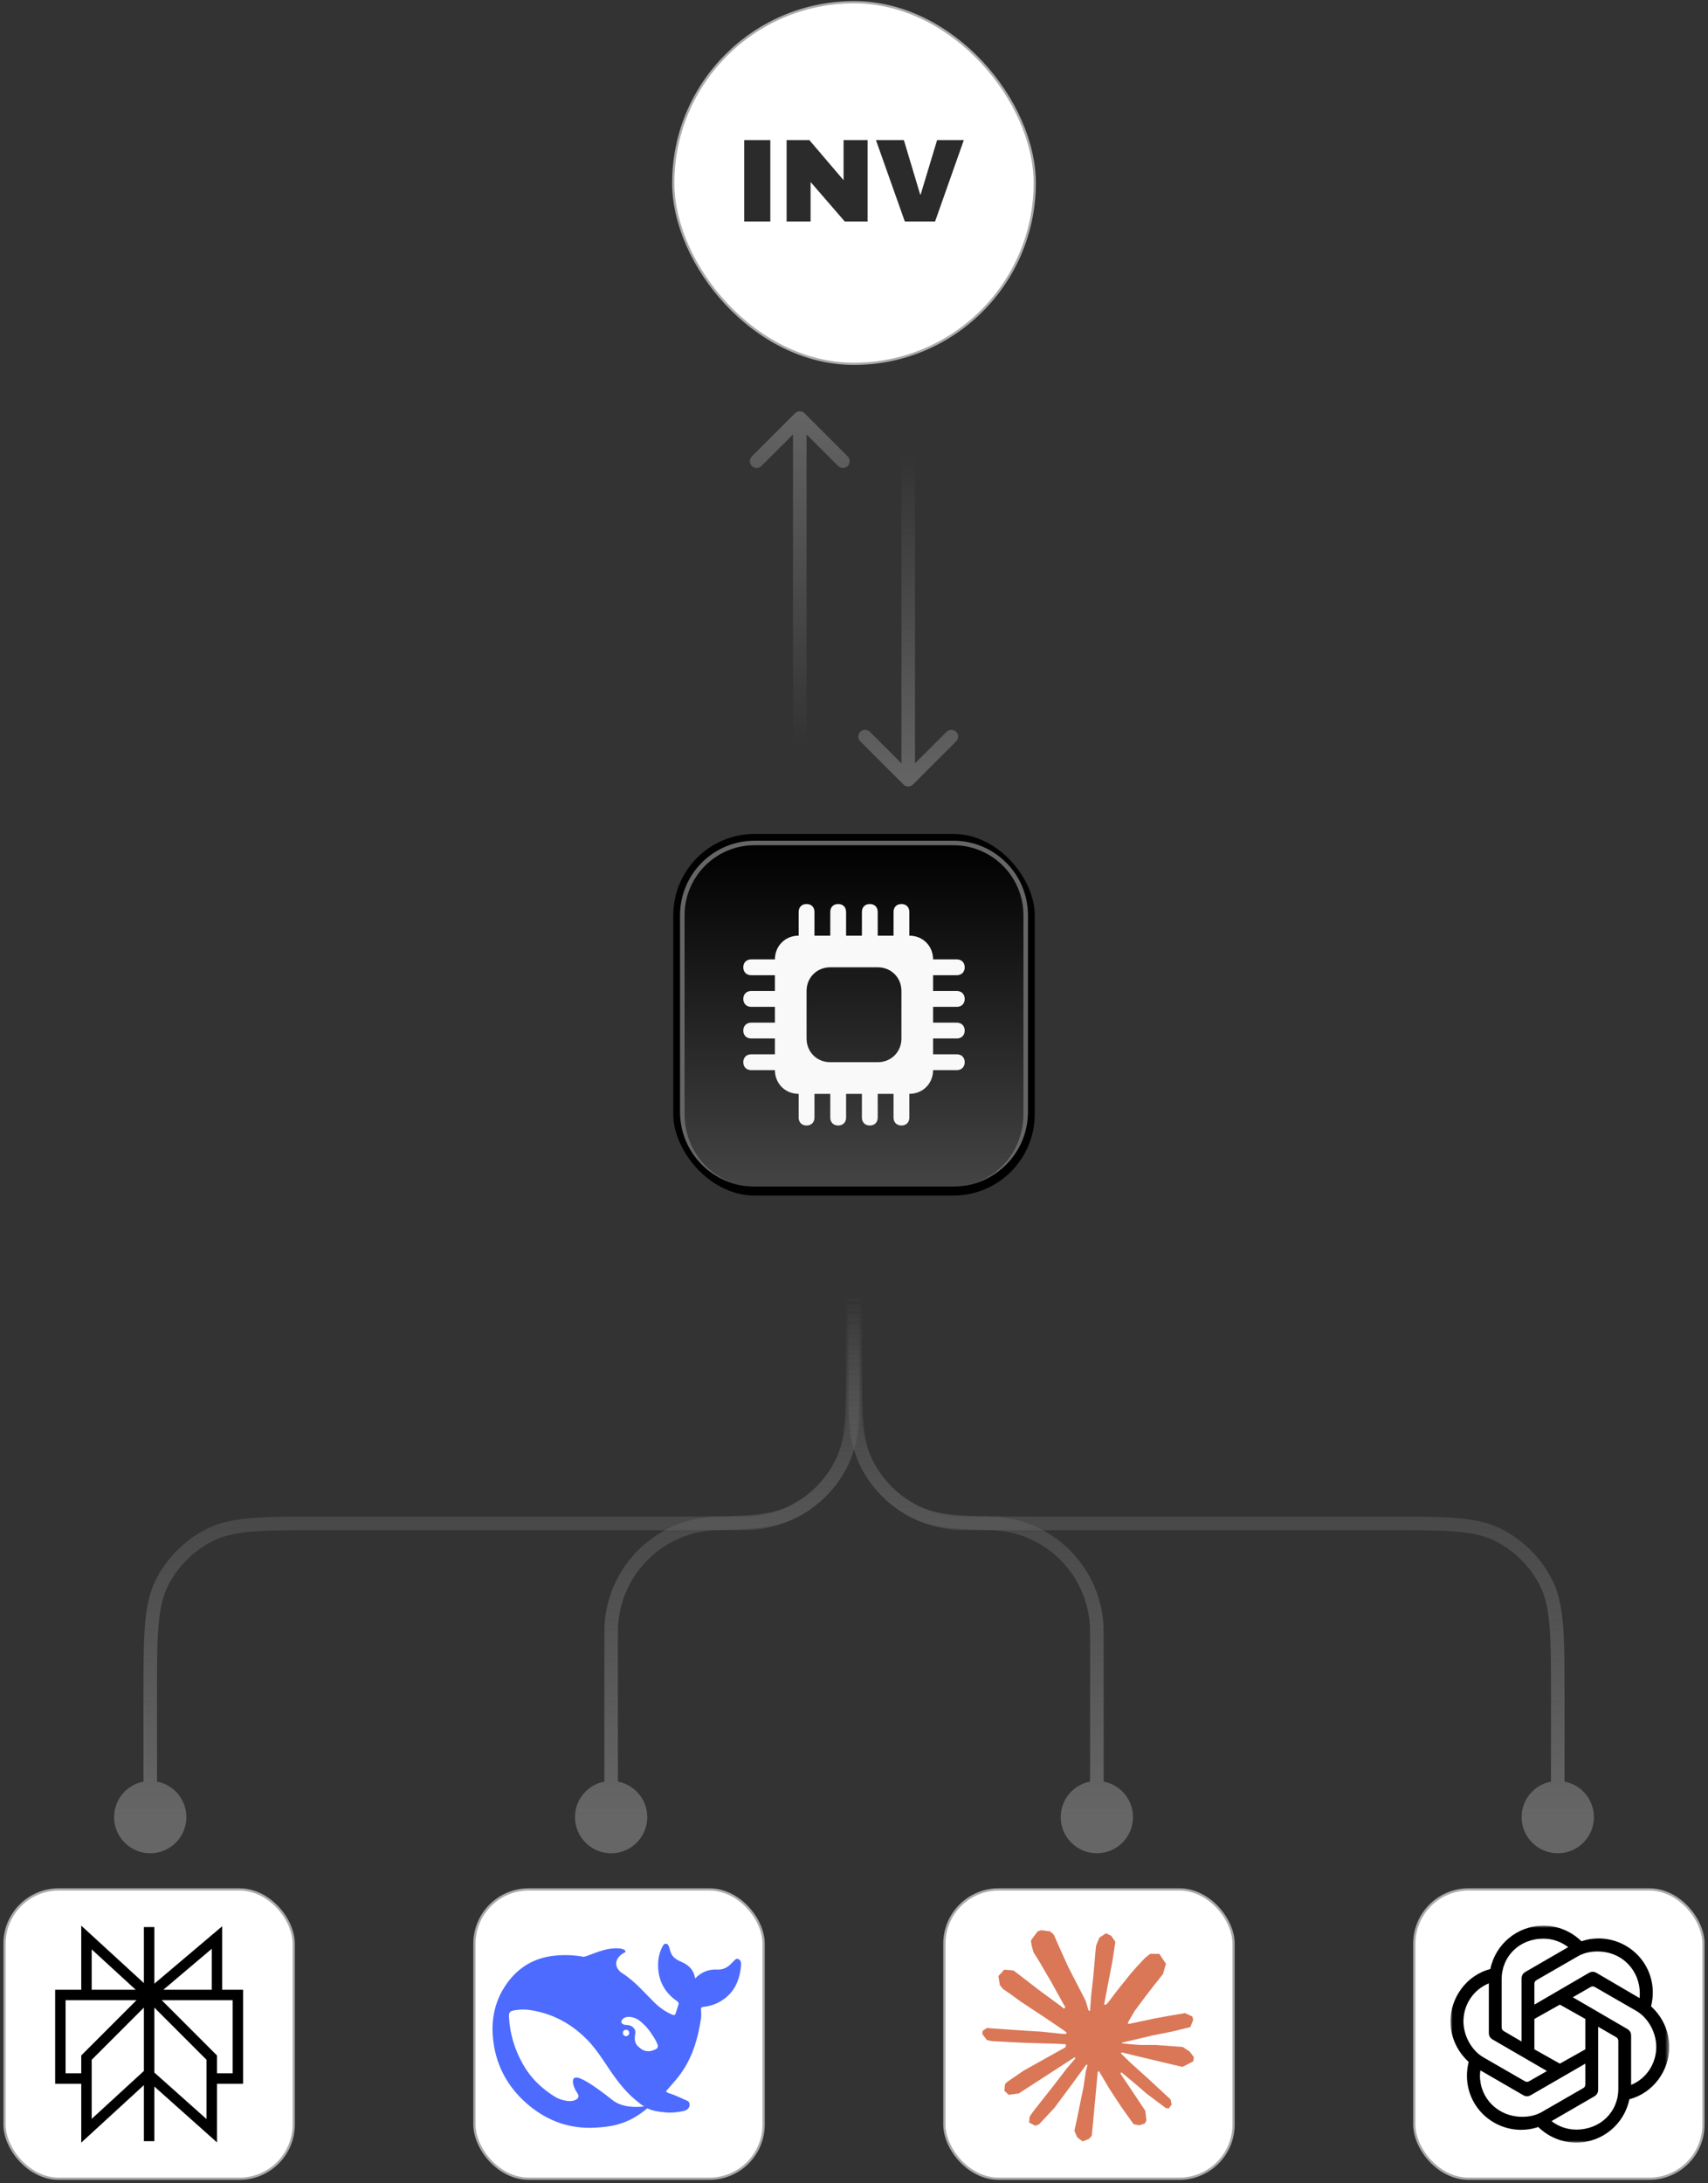 <svg width="378" height="483" viewBox="0 0 378 483" fill="none" xmlns="http://www.w3.org/2000/svg">
<rect x="0" y="0" width="378" height="483" fill="#333333" stroke="none"/>
<rect x="149" y="0.488" width="80" height="80" rx="40" fill="white"/>
<rect x="149" y="0.488" width="80" height="80" rx="40" stroke="#AAAAAA" stroke-width="0.5"/>
<path d="M164.699 49V31H170.481V49H164.699Z" fill="#2B2B2B"/>
<path d="M186.955 49L179.394 40.262V49H174.083V31H179.132L186.694 39.869V31H192.005V49H186.955Z" fill="#2B2B2B"/>
<path d="M200.246 49L193.862 31H200.037L203.647 43.035H203.752L207.389 31H213.301L206.944 49H200.246Z" fill="#2B2B2B"/>
<path d="M178.061 91.427C177.475 90.842 176.525 90.842 175.939 91.427L166.393 100.973C165.808 101.559 165.808 102.509 166.393 103.095C166.979 103.68 167.929 103.68 168.515 103.095L177 94.609L185.485 103.095C186.071 103.68 187.021 103.68 187.607 103.095C188.192 102.509 188.192 101.559 187.607 100.973L178.061 91.427ZM175.5 172.488C175.5 173.316 176.172 173.988 177 173.988C177.828 173.988 178.5 173.316 178.5 172.488L175.5 172.488ZM177 92.488L175.5 92.488L175.5 172.488L177 172.488L178.5 172.488L178.5 92.488L177 92.488Z" fill="url(#paint0_linear_2877_3625)"/>
<path d="M202.061 173.549C201.475 174.134 200.525 174.134 199.939 173.549L190.393 164.003C189.808 163.417 189.808 162.467 190.393 161.881C190.979 161.296 191.929 161.296 192.515 161.881L201 170.367L209.485 161.881C210.071 161.296 211.021 161.296 211.607 161.881C212.192 162.467 212.192 163.417 211.607 164.003L202.061 173.549ZM199.5 92.488C199.5 91.66 200.172 90.988 201 90.988C201.828 90.988 202.5 91.66 202.5 92.488L199.5 92.488ZM201 172.488L199.5 172.488L199.5 92.488L201 92.488L202.5 92.488L202.5 172.488L201 172.488Z" fill="url(#paint1_linear_2877_3625)"/>
<rect x="149" y="184.488" width="80" height="80" rx="18" fill="black"/>
<path d="M151 202.488C151 193.651 158.163 186.488 167 186.488H211C219.837 186.488 227 193.651 227 202.488V246.488C227 255.325 219.837 262.488 211 262.488H167C158.163 262.488 151 255.325 151 246.488V202.488Z" fill="url(#paint2_linear_2877_3625)"/>
<path d="M150.5 202.488C150.5 193.375 157.887 185.988 167 185.988H211C220.113 185.988 227.5 193.375 227.5 202.488H226.5C226.5 193.928 219.56 186.988 211 186.988H167C158.44 186.988 151.5 193.928 151.5 202.488H150.5ZM227 262.488H151H227ZM167 262.488C157.887 262.488 150.5 255.101 150.5 245.988V202.488C150.5 193.375 157.887 185.988 167 185.988V186.988C158.44 186.988 151.5 193.928 151.5 202.488V246.488C151.5 255.325 158.44 262.488 167 262.488ZM211 185.988C220.113 185.988 227.5 193.375 227.5 202.488V245.988C227.5 255.101 220.113 262.488 211 262.488C219.56 262.488 226.5 255.325 226.5 246.488V202.488C226.5 193.928 219.56 186.988 211 186.988V185.988Z" fill="#666666"/>
<path d="M211.75 222.738C212.8 222.738 213.5 222.038 213.5 220.988C213.5 219.938 212.8 219.238 211.75 219.238H206.5V215.738H211.75C212.8 215.738 213.5 215.038 213.5 213.988C213.5 212.938 212.8 212.238 211.75 212.238H206.5C206.5 209.263 204.225 206.988 201.25 206.988V201.738C201.25 200.688 200.55 199.988 199.5 199.988C198.45 199.988 197.75 200.688 197.75 201.738V206.988H194.25V201.738C194.25 200.688 193.55 199.988 192.5 199.988C191.45 199.988 190.75 200.688 190.75 201.738V206.988H187.25V201.738C187.25 200.688 186.55 199.988 185.5 199.988C184.45 199.988 183.75 200.688 183.75 201.738V206.988H180.25V201.738C180.25 200.688 179.55 199.988 178.5 199.988C177.45 199.988 176.75 200.688 176.75 201.738V206.988C173.775 206.988 171.5 209.263 171.5 212.238H166.25C165.2 212.238 164.5 212.938 164.5 213.988C164.5 215.038 165.2 215.738 166.25 215.738H171.5V219.238H166.25C165.2 219.238 164.5 219.938 164.5 220.988C164.5 222.038 165.2 222.738 166.25 222.738H171.5V226.238H166.25C165.2 226.238 164.5 226.938 164.5 227.988C164.5 229.038 165.2 229.738 166.25 229.738H171.5V233.238H166.25C165.2 233.238 164.5 233.938 164.5 234.988C164.5 236.038 165.2 236.738 166.25 236.738H171.5C171.5 239.713 173.775 241.988 176.75 241.988V247.238C176.75 248.288 177.45 248.988 178.5 248.988C179.55 248.988 180.25 248.288 180.25 247.238V241.988H183.75V247.238C183.75 248.288 184.45 248.988 185.5 248.988C186.55 248.988 187.25 248.288 187.25 247.238V241.988H190.75V247.238C190.75 248.288 191.45 248.988 192.5 248.988C193.55 248.988 194.25 248.288 194.25 247.238V241.988H197.75V247.238C197.75 248.288 198.45 248.988 199.5 248.988C200.55 248.988 201.25 248.288 201.25 247.238V241.988C204.225 241.988 206.5 239.713 206.5 236.738H211.75C212.8 236.738 213.5 236.038 213.5 234.988C213.5 233.938 212.8 233.238 211.75 233.238H206.5V229.738H211.75C212.8 229.738 213.5 229.038 213.5 227.988C213.5 226.938 212.8 226.238 211.75 226.238H206.5V222.738H211.75ZM199.5 229.738C199.5 232.713 197.225 234.988 194.25 234.988H183.75C180.775 234.988 178.5 232.713 178.5 229.738V219.238C178.5 216.263 180.775 213.988 183.75 213.988H194.25C197.225 213.988 199.5 216.263 199.5 219.238V229.738Z" fill="#F9F9F9"/>
<path d="M25.25 401.988C25.25 406.406 28.832 409.988 33.25 409.988C37.668 409.988 41.25 406.406 41.25 401.988C41.25 397.57 37.668 393.988 33.25 393.988C28.832 393.988 25.25 397.57 25.25 401.988ZM46.354 339.604L47.035 340.94L46.354 339.604ZM35.866 350.092L34.529 349.411L35.866 350.092ZM186.134 323.884L184.798 323.203L186.134 323.884ZM175.646 334.372L176.327 335.709L175.646 334.372ZM188.75 276.488H187.25V298.588H188.75H190.25V276.488H188.75ZM150.35 336.988V335.488H71.65V336.988V338.488H150.35V336.988ZM33.25 375.388H31.75V401.988H33.25H34.75V375.388H33.25ZM71.65 336.988V335.488C64.954 335.488 59.842 335.487 55.765 335.82C51.67 336.155 48.487 336.834 45.673 338.267L46.354 339.604L47.035 340.94C49.355 339.758 52.1 339.129 56.009 338.81C59.936 338.489 64.905 338.488 71.65 338.488V336.988ZM33.25 375.388H34.75C34.75 368.643 34.751 363.674 35.072 359.747C35.391 355.838 36.02 353.093 37.202 350.773L35.866 350.092L34.529 349.411C33.096 352.225 32.416 355.408 32.082 359.503C31.749 363.58 31.75 368.692 31.75 375.388H33.25ZM46.354 339.604L45.673 338.267C40.875 340.712 36.974 344.613 34.529 349.411L35.866 350.092L37.202 350.773C39.359 346.54 42.802 343.098 47.035 340.94L46.354 339.604ZM188.75 298.588H187.25C187.25 305.333 187.249 310.302 186.928 314.229C186.609 318.138 185.98 320.883 184.798 323.203L186.134 323.884L187.471 324.565C188.904 321.751 189.583 318.568 189.918 314.473C190.251 310.396 190.25 305.284 190.25 298.588H188.75ZM150.35 336.988V338.488C157.046 338.488 162.158 338.489 166.235 338.156C170.33 337.822 173.513 337.142 176.327 335.709L175.646 334.372L174.965 333.036C172.645 334.218 169.9 334.847 165.991 335.166C162.064 335.487 157.095 335.488 150.35 335.488V336.988ZM186.134 323.884L184.798 323.203C182.641 327.436 179.198 330.879 174.965 333.036L175.646 334.372L176.327 335.709C181.125 333.264 185.026 329.363 187.471 324.565L186.134 323.884Z" fill="url(#paint3_linear_2877_3625)"/>
<path d="M352.75 401.988C352.75 406.406 349.168 409.988 344.75 409.988C340.332 409.988 336.75 406.406 336.75 401.988C336.75 397.57 340.332 393.988 344.75 393.988C349.168 393.988 352.75 397.57 352.75 401.988ZM331.646 339.604L330.965 340.94L331.646 339.604ZM342.134 350.092L343.471 349.411L342.134 350.092ZM191.866 323.884L193.202 323.203L191.866 323.884ZM202.354 334.372L201.673 335.709L202.354 334.372ZM189.25 276.488H190.75V298.588H189.25H187.75V276.488H189.25ZM227.65 336.988V335.488H306.35V336.988V338.488H227.65V336.988ZM344.75 375.388H346.25V401.988H344.75H343.25V375.388H344.75ZM306.35 336.988V335.488C313.046 335.488 318.158 335.487 322.235 335.82C326.33 336.155 329.513 336.834 332.327 338.267L331.646 339.604L330.965 340.94C328.645 339.758 325.9 339.129 321.991 338.81C318.064 338.489 313.095 338.488 306.35 338.488V336.988ZM344.75 375.388H343.25C343.25 368.643 343.249 363.674 342.928 359.747C342.609 355.838 341.98 353.093 340.798 350.773L342.134 350.092L343.471 349.411C344.904 352.225 345.583 355.408 345.918 359.503C346.251 363.58 346.25 368.692 346.25 375.388H344.75ZM331.646 339.604L332.327 338.267C337.125 340.712 341.026 344.613 343.471 349.411L342.134 350.092L340.798 350.773C338.64 346.54 335.198 343.098 330.965 340.94L331.646 339.604ZM189.25 298.588H190.75C190.75 305.333 190.751 310.302 191.072 314.229C191.391 318.138 192.02 320.883 193.202 323.203L191.866 323.884L190.529 324.565C189.096 321.751 188.417 318.568 188.082 314.473C187.749 310.396 187.75 305.284 187.75 298.588H189.25ZM227.65 336.988V338.488C220.954 338.488 215.842 338.489 211.765 338.156C207.67 337.822 204.487 337.142 201.673 335.709L202.354 334.372L203.035 333.036C205.355 334.218 208.1 334.847 212.009 335.166C215.936 335.487 220.905 335.488 227.65 335.488V336.988ZM191.866 323.884L193.202 323.203C195.359 327.436 198.802 330.879 203.035 333.036L202.354 334.372L201.673 335.709C196.875 333.264 192.974 329.363 190.529 324.565L191.866 323.884Z" fill="url(#paint4_linear_2877_3625)"/>
<path d="M127.25 401.988C127.25 406.406 130.832 409.988 135.25 409.988C139.668 409.988 143.25 406.406 143.25 401.988C143.25 397.57 139.668 393.988 135.25 393.988C130.832 393.988 127.25 397.57 127.25 401.988ZM157.093 337.085L156.958 335.591L157.093 337.085ZM188.653 315.145L187.159 315.01L188.653 315.145ZM166.907 336.891L166.772 335.397L166.907 336.891ZM188.75 276.488H187.25V310.238H188.75H190.25V276.488H188.75ZM135.25 363.738H133.75V401.988H135.25H136.75V363.738H135.25ZM162 336.988V335.488C159.479 335.488 158.119 335.487 156.958 335.591L157.093 337.085L157.228 338.579C158.22 338.49 159.414 338.488 162 338.488V336.988ZM135.25 363.738H136.75C136.75 361.152 136.752 359.958 136.841 358.966L135.347 358.831L133.853 358.696C133.748 359.857 133.75 361.217 133.75 363.738H135.25ZM157.093 337.085L156.958 335.591C144.686 336.699 134.961 346.424 133.853 358.696L135.347 358.831L136.841 358.966C137.818 348.137 146.399 339.556 157.228 338.579L157.093 337.085ZM188.75 310.238H187.25C187.25 312.825 187.248 314.018 187.159 315.01L188.653 315.145L190.147 315.28C190.252 314.119 190.25 312.759 190.25 310.238H188.75ZM162 336.988V338.488C164.521 338.488 165.881 338.49 167.042 338.385L166.907 336.891L166.772 335.397C165.78 335.487 164.586 335.488 162 335.488V336.988ZM188.653 315.145L187.159 315.01C186.182 325.839 177.601 334.42 166.772 335.397L166.907 336.891L167.042 338.385C179.314 337.277 189.039 327.552 190.147 315.28L188.653 315.145Z" fill="url(#paint5_linear_2877_3625)"/>
<path d="M250.75 401.988C250.75 406.406 247.168 409.988 242.75 409.988C238.332 409.988 234.75 406.406 234.75 401.988C234.75 397.57 238.332 393.988 242.75 393.988C247.168 393.988 250.75 397.57 250.75 401.988ZM220.907 337.085L221.042 335.591L220.907 337.085ZM189.347 315.145L190.841 315.01L189.347 315.145ZM211.093 336.891L211.228 335.397L211.093 336.891ZM189.25 276.488H190.75V310.238H189.25H187.75V276.488H189.25ZM242.75 363.738H244.25V401.988H242.75H241.25V363.738H242.75ZM216 336.988V335.488C218.521 335.488 219.881 335.487 221.042 335.591L220.907 337.085L220.772 338.579C219.78 338.49 218.586 338.488 216 338.488V336.988ZM242.75 363.738H241.25C241.25 361.152 241.248 359.958 241.159 358.966L242.653 358.831L244.147 358.696C244.252 359.857 244.25 361.217 244.25 363.738H242.75ZM220.907 337.085L221.042 335.591C233.314 336.699 243.039 346.424 244.147 358.696L242.653 358.831L241.159 358.966C240.182 348.137 231.601 339.556 220.772 338.579L220.907 337.085ZM189.25 310.238H190.75C190.75 312.825 190.752 314.018 190.841 315.01L189.347 315.145L187.853 315.28C187.748 314.119 187.75 312.759 187.75 310.238H189.25ZM216 336.988V338.488C213.479 338.488 212.119 338.49 210.958 338.385L211.093 336.891L211.228 335.397C212.22 335.487 213.414 335.488 216 335.488V336.988ZM189.347 315.145L190.841 315.01C191.818 325.839 200.399 334.42 211.228 335.397L211.093 336.891L210.958 338.385C198.686 337.277 188.961 327.552 187.853 315.28L189.347 315.145Z" fill="url(#paint6_linear_2877_3625)"/>
<rect x="1" y="417.988" width="64" height="64" rx="12" fill="white"/>
<rect x="1" y="417.988" width="64" height="64" rx="12" stroke="#AAAAAA" stroke-width="0.5"/>
<g clip-path="url(#clip0_2877_3625)">
<path d="M53.796 440.179H49.175V426.135L34.156 438.843V426.315H31.845V438.708L17.981 426V440.179H12.205V460.974H17.982V474L31.846 461.282V473.683H34.156V461.589L48.02 473.95V460.974H53.796L53.796 440.179ZM46.864 431.117V440.179H36.154L46.864 431.117ZM20.292 431.252L30.03 440.179H20.292V431.252ZM14.516 458.664V442.49H30.211L17.981 454.719V458.664H14.516ZM20.292 468.745V460.974L20.292 455.677L31.845 444.124V458.146L20.292 468.745ZM45.709 468.794L34.156 458.492V444.123L45.709 455.677V468.794ZM51.486 458.664H48.02V454.719L35.79 442.49H51.486V458.664Z" fill="black"/>
</g>
<rect x="105" y="417.988" width="64" height="64" rx="12" fill="white"/>
<rect x="105" y="417.988" width="64" height="64" rx="12" stroke="#AAAAAA" stroke-width="0.5"/>
<g clip-path="url(#clip1_2877_3625)">
<path d="M163.44 433.418C162.857 433.131 162.606 433.678 162.265 433.957C162.149 434.046 162.05 434.163 161.951 434.27C161.1 435.185 160.105 435.787 158.804 435.715C156.904 435.607 155.281 436.208 153.846 437.671C153.541 435.867 152.528 434.791 150.986 434.1C150.179 433.741 149.363 433.382 148.799 432.602C148.404 432.045 148.296 431.426 148.099 430.816C147.974 430.448 147.848 430.072 147.427 430.009C146.969 429.937 146.79 430.323 146.611 430.646C145.894 431.965 145.616 433.418 145.642 434.89C145.705 438.2 147.095 440.838 149.856 442.713C150.17 442.928 150.251 443.143 150.152 443.458C149.964 444.104 149.74 444.732 149.543 445.378C149.417 445.79 149.229 445.88 148.789 445.7C147.274 445.064 145.965 444.122 144.809 442.982C142.845 441.071 141.07 438.963 138.855 437.312C138.335 436.926 137.815 436.567 137.277 436.226C135.018 434.019 137.573 432.207 138.165 431.992C138.783 431.767 138.38 430.996 136.381 431.005C134.381 431.014 132.552 431.687 130.221 432.584C129.88 432.718 129.522 432.817 129.154 432.898C127.038 432.494 124.842 432.404 122.546 432.665C118.225 433.149 114.773 435.204 112.236 438.712C109.187 442.928 108.47 447.719 109.349 452.717C110.272 457.983 112.944 462.343 117.05 465.753C121.309 469.287 126.214 471.019 131.808 470.687C135.206 470.49 138.99 470.032 143.258 466.399C144.333 466.937 145.463 467.152 147.337 467.314C148.781 467.448 150.17 467.242 151.246 467.018C152.932 466.659 152.815 465.089 152.206 464.802C147.265 462.487 148.35 463.429 147.364 462.666C149.874 459.679 153.658 456.574 155.137 446.517C155.254 445.719 155.155 445.216 155.137 444.57C155.128 444.175 155.218 444.023 155.666 443.978C156.904 443.834 158.105 443.494 159.208 442.883C162.409 441.125 163.7 438.236 164.005 434.773C164.05 434.244 163.996 433.696 163.44 433.418ZM135.547 464.586C130.759 460.8 128.437 459.553 127.478 459.607C126.581 459.661 126.743 460.693 126.94 461.366C127.146 462.029 127.415 462.487 127.791 463.07C128.051 463.456 128.231 464.03 127.532 464.461C125.989 465.421 123.309 464.138 123.183 464.075C120.063 462.227 117.454 459.786 115.616 456.449C113.841 453.237 112.81 449.792 112.639 446.113C112.594 445.225 112.854 444.911 113.733 444.75C114.89 444.534 116.082 444.489 117.239 444.66C122.125 445.378 126.285 447.576 129.773 451.057C131.763 453.039 133.27 455.408 134.821 457.723C136.47 460.181 138.246 462.523 140.505 464.443C141.303 465.116 141.94 465.627 142.549 466.004C140.711 466.21 137.645 466.255 135.547 464.586ZM137.842 449.738C137.842 449.343 138.156 449.029 138.551 449.029C138.64 449.029 138.721 449.047 138.793 449.074C138.891 449.11 138.981 449.164 139.053 449.244C139.178 449.37 139.25 449.549 139.25 449.738C139.25 450.133 138.936 450.447 138.542 450.447C138.147 450.447 137.842 450.133 137.842 449.738ZM144.97 453.416C144.513 453.605 144.056 453.766 143.616 453.784C142.935 453.82 142.191 453.542 141.787 453.201C141.16 452.672 140.711 452.376 140.523 451.452C140.442 451.057 140.487 450.447 140.559 450.097C140.72 449.343 140.541 448.859 140.012 448.419C139.582 448.06 139.035 447.961 138.434 447.961C138.21 447.961 138.004 447.863 137.851 447.782C137.6 447.656 137.394 447.342 137.591 446.957C137.654 446.831 137.959 446.526 138.031 446.472C138.847 446.006 139.788 446.158 140.658 446.508C141.465 446.84 142.074 447.45 142.953 448.311C143.85 449.352 144.011 449.639 144.522 450.42C144.926 451.03 145.293 451.658 145.544 452.376C145.697 452.824 145.499 453.192 144.97 453.416Z" fill="#4D6BFE"/>
</g>
<rect x="209" y="417.988" width="64" height="64" rx="12" fill="white"/>
<rect x="209" y="417.988" width="64" height="64" rx="12" stroke="#AAAAAA" stroke-width="0.5"/>
<g clip-path="url(#clip2_2877_3625)">
<path d="M226.569 458.064L235.782 452.911L235.936 452.462L235.782 452.214H235.331L233.79 452.119L228.525 451.978L223.96 451.789L219.537 451.552L218.422 451.316L217.379 449.945L217.486 449.259L218.422 448.633L219.762 448.751L222.727 448.952L227.173 449.259L230.399 449.449L235.177 449.945H235.936L236.043 449.638L235.782 449.449L235.58 449.259L230.98 446.151L225.999 442.866L223.391 440.975L221.98 440.018L221.268 439.119L220.96 437.158L222.241 435.751L223.96 435.869L224.399 435.988L226.142 437.323L229.865 440.195L234.727 443.764L235.438 444.355L235.723 444.154L235.758 444.012L235.438 443.48L232.794 438.718L229.972 433.872L228.715 431.863L228.383 430.658C228.264 430.161 228.181 429.748 228.181 429.239L229.64 427.266L230.446 427.006L232.391 427.266L233.209 427.975L234.418 430.729L236.375 435.066L239.411 440.963L240.3 442.712L240.774 444.331L240.952 444.828H241.26V444.544L241.509 441.223L241.972 437.146L242.422 431.899L242.577 430.421L243.312 428.649L244.77 427.691L245.909 428.235L246.845 429.57L246.715 430.433L246.158 434.038L245.067 439.687L244.355 443.469H244.77L245.245 442.996L247.165 440.455L250.391 436.437L251.814 434.841L253.474 433.08L254.541 432.241H256.557L258.039 434.439L257.375 436.709L255.3 439.332L253.58 441.554L251.114 444.863L249.573 447.51L249.715 447.723L250.082 447.688L255.656 446.506L258.667 445.962L262.26 445.348L263.885 446.104L264.063 446.872L263.422 448.444L259.58 449.389L255.075 450.288L248.363 451.871L248.28 451.93L248.375 452.049L251.399 452.332L252.691 452.403H255.857L261.75 452.84L263.292 453.857L264.217 455.098L264.063 456.043L261.691 457.249L258.49 456.492L251.019 454.719L248.458 454.081H248.102V454.294L250.237 456.374L254.15 459.896L259.047 464.434L259.296 465.557L258.667 466.443L258.003 466.349L253.699 463.122L252.039 461.669L248.28 458.513H248.031V458.844L248.897 460.109L253.474 466.963L253.711 469.067L253.379 469.752L252.193 470.166L250.889 469.929L248.209 466.183L245.446 461.964L243.217 458.182L242.944 458.336L241.628 472.459L241.011 473.179L239.588 473.723L238.403 472.825L237.774 471.371L238.403 468.499L239.162 464.753L239.778 461.775L240.335 458.076L240.667 456.847L240.644 456.764L240.371 456.799L237.573 460.629L233.316 466.36L229.948 469.953L229.142 470.272L227.743 469.551L227.873 468.263L228.656 467.117L233.316 461.208L236.126 457.544L237.94 455.429L237.928 455.121H237.822L225.442 463.134L223.237 463.418L222.288 462.531L222.407 461.078L222.857 460.605L226.58 458.052L226.569 458.064Z" fill="#D97757"/>
</g>
<rect x="313" y="417.988" width="64" height="64" rx="12" fill="white"/>
<rect x="313" y="417.988" width="64" height="64" rx="12" stroke="#AAAAAA" stroke-width="0.5"/>
<mask id="mask0_2877_3625" style="mask-type:luminance" maskUnits="userSpaceOnUse" x="321" y="425" width="49" height="49">
<path d="M369.432 426H321V474H369.432V426Z" fill="white"/>
</mask>
<g mask="url(#mask0_2877_3625)">
<path d="M339.576 443.472V438.912C339.576 438.528 339.72 438.239 340.056 438.048L349.224 432.768C350.472 432.048 351.96 431.712 353.496 431.712C359.256 431.712 362.904 436.176 362.904 440.928C362.904 441.264 362.904 441.648 362.856 442.032L353.352 436.464C352.776 436.128 352.2 436.128 351.624 436.464L339.576 443.472ZM360.984 461.232V450.336C360.984 449.663 360.696 449.183 360.12 448.848L348.072 441.84L352.008 439.583C352.344 439.392 352.632 439.392 352.968 439.583L362.136 444.863C364.776 446.4 366.552 449.663 366.552 452.831C366.552 456.479 364.392 459.839 360.984 461.231V461.232ZM336.744 451.632L332.808 449.328C332.472 449.136 332.328 448.848 332.328 448.464V437.904C332.328 432.768 336.264 428.88 341.592 428.88C343.608 428.88 345.48 429.552 347.064 430.752L337.608 436.224C337.033 436.56 336.744 437.04 336.744 437.712V451.632L336.744 451.632ZM345.216 456.528L339.576 453.36V446.64L345.216 443.472L350.856 446.64V453.36L345.216 456.528ZM348.84 471.12C346.824 471.12 344.952 470.448 343.368 469.248L352.824 463.776C353.4 463.44 353.688 462.96 353.688 462.288V448.368L357.672 450.672C358.008 450.863 358.152 451.151 358.152 451.536V462.095C358.152 467.231 354.168 471.12 348.84 471.12V471.12ZM337.464 460.416L328.296 455.136C325.655 453.6 323.88 450.336 323.88 447.168C323.88 443.472 326.088 440.16 329.496 438.768V449.712C329.496 450.384 329.784 450.864 330.36 451.2L342.36 458.16L338.424 460.416C338.088 460.608 337.8 460.608 337.464 460.416ZM336.936 468.288C331.512 468.288 327.528 464.208 327.528 459.168C327.528 458.784 327.576 458.4 327.624 458.016L337.08 463.488C337.656 463.824 338.232 463.824 338.808 463.488L350.856 456.528V461.088C350.856 461.472 350.712 461.76 350.376 461.952L341.208 467.232C339.96 467.952 338.472 468.288 336.936 468.288H336.936ZM348.84 474C354.648 474 359.496 469.872 360.6 464.4C365.976 463.008 369.432 457.968 369.432 452.832C369.432 449.472 367.992 446.208 365.4 443.856C365.64 442.848 365.784 441.84 365.784 440.832C365.784 433.968 360.216 428.832 353.784 428.832C352.488 428.832 351.24 429.024 349.992 429.456C347.832 427.344 344.856 426 341.592 426C335.784 426 330.936 430.128 329.832 435.6C324.456 436.992 321 442.032 321 447.168C321 450.528 322.44 453.792 325.032 456.144C324.792 457.152 324.648 458.16 324.648 459.168C324.648 466.031 330.216 471.168 336.648 471.168C337.944 471.168 339.192 470.976 340.44 470.544C342.6 472.656 345.576 474 348.84 474Z" fill="black"/>
</g>
<defs>
<linearGradient id="paint0_linear_2877_3625" x1="176" y1="164.476" x2="176" y2="88.476" gradientUnits="userSpaceOnUse">
<stop stop-color="#666666" stop-opacity="0"/>
<stop offset="1" stop-color="#666666"/>
</linearGradient>
<linearGradient id="paint1_linear_2877_3625" x1="200" y1="100.5" x2="200" y2="176.5" gradientUnits="userSpaceOnUse">
<stop stop-color="#666666" stop-opacity="0"/>
<stop offset="1" stop-color="#666666"/>
</linearGradient>
<linearGradient id="paint2_linear_2877_3625" x1="189" y1="186.488" x2="189" y2="262.488" gradientUnits="userSpaceOnUse">
<stop/>
<stop offset="1" stop-color="#444444"/>
</linearGradient>
<linearGradient id="paint3_linear_2877_3625" x1="111" y1="276.488" x2="111" y2="401.988" gradientUnits="userSpaceOnUse">
<stop offset="0.082" stop-color="#666666" stop-opacity="0"/>
<stop offset="1" stop-color="#666666"/>
</linearGradient>
<linearGradient id="paint4_linear_2877_3625" x1="267" y1="276.488" x2="267" y2="401.988" gradientUnits="userSpaceOnUse">
<stop offset="0.082" stop-color="#666666" stop-opacity="0"/>
<stop offset="1" stop-color="#666666"/>
</linearGradient>
<linearGradient id="paint5_linear_2877_3625" x1="162" y1="276.488" x2="162" y2="401.988" gradientUnits="userSpaceOnUse">
<stop offset="0.082" stop-color="#666666" stop-opacity="0"/>
<stop offset="1" stop-color="#666666"/>
</linearGradient>
<linearGradient id="paint6_linear_2877_3625" x1="216" y1="276.488" x2="216" y2="401.988" gradientUnits="userSpaceOnUse">
<stop offset="0.082" stop-color="#666666" stop-opacity="0"/>
<stop offset="1" stop-color="#666666"/>
</linearGradient>
<clipPath id="clip0_2877_3625">
<rect width="48" height="48" fill="white" transform="translate(9 426)"/>
</clipPath>
<clipPath id="clip1_2877_3625">
<rect width="56" height="40.727" fill="white" transform="translate(109 430)"/>
</clipPath>
<clipPath id="clip2_2877_3625">
<rect width="48" height="48" fill="white" transform="translate(217 426)"/>
</clipPath>
</defs>
</svg>
